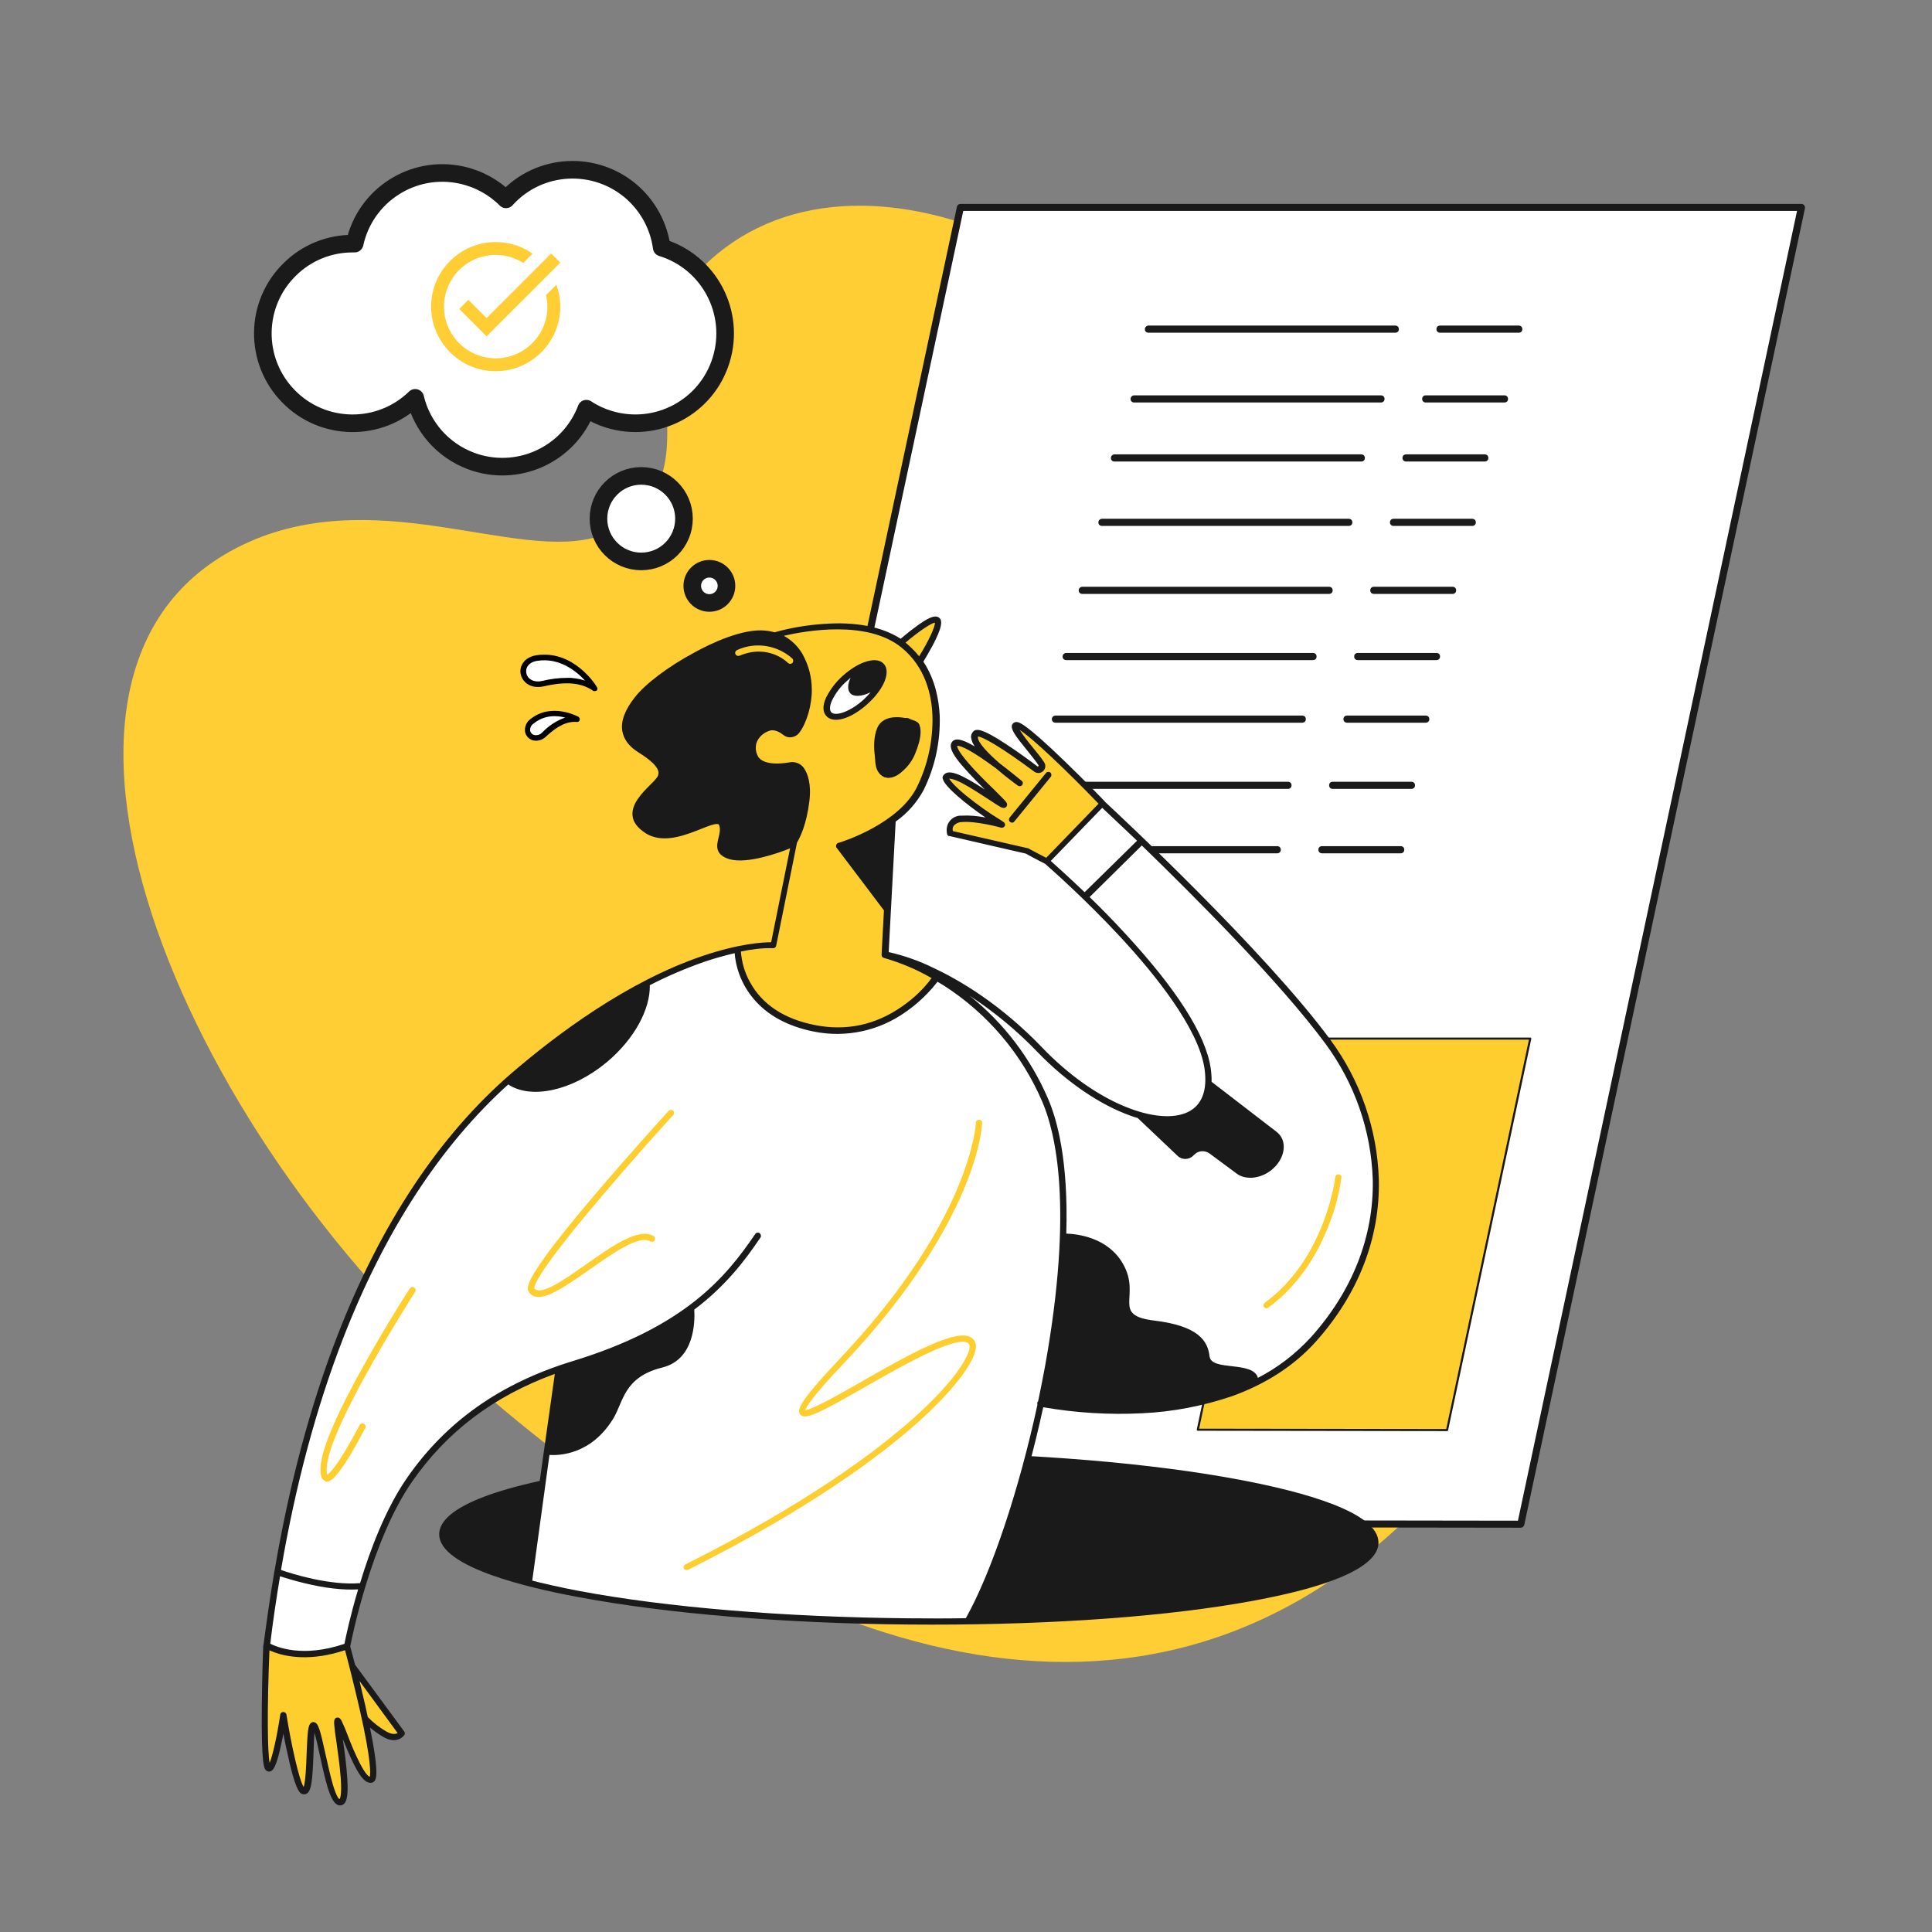 <svg width="316" height="316" viewBox="0 0 316 316" fill="none" xmlns="http://www.w3.org/2000/svg">
<rect x="0" y="0" width="316" height="316" fill="#808080" stroke="none"/>
<g clip-path="url(#clip0_21:3015)">
<path d="M227.551 250.805C181.559 291.796 123.491 267.313 75.746 224.846C28 182.38 -3.285 105.662 42.667 87.838C65.145 79.344 88.141 93.699 100.695 86.522C118.51 76.354 99.858 57.254 116.198 42.5C141.027 20.091 194.711 38.553 237.953 116.906C277.767 188.999 247.558 233.021 227.551 250.805Z" fill="#FFCD34"/>
<path d="M248.735 249.3L111.174 249.109L157.091 33.929H294.652L248.735 249.3Z" fill="white"/>
<path d="M248.735 249.874L111.174 249.683C110.868 249.683 110.6 249.415 110.6 249.109C110.6 249.071 110.6 249.033 110.6 248.994L156.517 33.815C156.556 33.547 156.823 33.356 157.091 33.356H294.652C294.958 33.356 295.226 33.623 295.226 33.929C295.226 33.968 295.226 34.006 295.226 34.044L249.309 249.415C249.232 249.683 249.002 249.874 248.735 249.874ZM111.901 248.535L248.275 248.726L293.925 34.503H157.55L111.901 248.535Z" fill="#1A1A1A"/>
<path d="M187.862 53.252L228.196 53.252C228.558 53.252 228.799 53.486 228.799 53.837C228.799 54.188 228.558 54.422 228.196 54.422L187.862 54.422C187.501 54.422 187.259 54.188 187.259 53.837C187.259 53.486 187.561 53.252 187.862 53.252Z" fill="#1A1A1A"/>
<path d="M235.552 53.252H248.393C248.755 53.252 248.996 53.486 248.996 53.837C248.996 54.188 248.755 54.422 248.393 54.422H235.552C235.19 54.422 234.949 54.188 234.949 53.837C234.949 53.486 235.19 53.252 235.552 53.252Z" fill="#1A1A1A"/>
<path d="M185.521 64.663H225.855C226.217 64.663 226.458 64.897 226.458 65.248C226.458 65.599 226.217 65.833 225.855 65.833H185.521C185.16 65.833 184.919 65.599 184.919 65.248C184.919 64.897 185.22 64.663 185.521 64.663Z" fill="#1A1A1A"/>
<path d="M233.211 64.663H246.053C246.414 64.663 246.656 64.897 246.656 65.248C246.656 65.599 246.414 65.833 246.053 65.833H233.211C232.849 65.833 232.608 65.599 232.608 65.248C232.608 64.897 232.849 64.663 233.211 64.663Z" fill="#1A1A1A"/>
<path d="M182.303 74.319H222.637C222.999 74.319 223.24 74.553 223.24 74.904C223.24 75.255 222.999 75.489 222.637 75.489H182.303C181.941 75.489 181.7 75.255 181.7 74.904C181.7 74.553 182.001 74.319 182.303 74.319Z" fill="#1A1A1A"/>
<path d="M229.992 74.319H242.834C243.196 74.319 243.437 74.553 243.437 74.904C243.437 75.255 243.196 75.489 242.834 75.489H229.992C229.631 75.489 229.389 75.255 229.389 74.904C229.389 74.553 229.631 74.319 229.992 74.319Z" fill="#1A1A1A"/>
<path d="M180.255 84.852H220.589C220.95 84.852 221.192 85.086 221.192 85.437C221.192 85.788 220.95 86.022 220.589 86.022H180.255C179.893 86.022 179.652 85.788 179.652 85.437C179.652 85.086 179.953 84.852 180.255 84.852Z" fill="#1A1A1A"/>
<path d="M227.944 84.852H240.786C241.148 84.852 241.389 85.086 241.389 85.437C241.389 85.788 241.148 86.022 240.786 86.022H227.944C227.582 86.022 227.341 85.788 227.341 85.437C227.341 85.086 227.582 84.852 227.944 84.852Z" fill="#1A1A1A"/>
<path d="M177.036 95.97H217.37C217.732 95.97 217.973 96.204 217.973 96.556C217.973 96.907 217.732 97.141 217.37 97.141H177.036C176.675 97.141 176.433 96.907 176.433 96.556C176.433 96.204 176.735 95.97 177.036 95.97Z" fill="#1A1A1A"/>
<path d="M224.726 95.97H237.568C237.929 95.97 238.17 96.204 238.17 96.556C238.17 96.907 237.929 97.141 237.568 97.141H224.726C224.364 97.141 224.123 96.907 224.123 96.556C224.123 96.204 224.364 95.97 224.726 95.97Z" fill="#1A1A1A"/>
<path d="M174.403 106.796H214.737C215.099 106.796 215.34 107.03 215.34 107.381C215.34 107.733 215.099 107.967 214.737 107.967H174.403C174.041 107.967 173.8 107.733 173.8 107.381C173.8 107.03 174.101 106.796 174.403 106.796Z" fill="#1A1A1A"/>
<path d="M222.092 106.796H234.934C235.296 106.796 235.537 107.03 235.537 107.381C235.537 107.733 235.296 107.967 234.934 107.967H222.092C221.731 107.967 221.489 107.733 221.489 107.381C221.489 107.03 221.731 106.796 222.092 106.796Z" fill="#1A1A1A"/>
<path d="M172.647 117.037H212.981C213.343 117.037 213.584 117.271 213.584 117.622C213.584 117.973 213.343 118.207 212.981 118.207H172.647C172.286 118.207 172.044 117.973 172.044 117.622C172.044 117.271 172.346 117.037 172.647 117.037Z" fill="#1A1A1A"/>
<path d="M220.337 117.037H233.179C233.54 117.037 233.781 117.271 233.781 117.622C233.781 117.973 233.54 118.207 233.179 118.207H220.337C219.975 118.207 219.734 117.973 219.734 117.622C219.734 117.271 219.975 117.037 220.337 117.037Z" fill="#1A1A1A"/>
<path d="M104.879 91.828C101.016 91.828 97.885 88.696 97.885 84.833C97.885 80.97 101.016 77.838 104.879 77.838C108.742 77.838 111.873 80.97 111.873 84.833C111.873 88.696 108.742 91.828 104.879 91.828Z" fill="white" stroke="#1A1A1A" stroke-width="2.879" stroke-miterlimit="3.035" stroke-linecap="round" stroke-linejoin="round"/>
<path d="M116.025 98.622C114.48 98.622 113.228 97.37 113.228 95.824C113.228 94.279 114.48 93.027 116.025 93.027C117.57 93.027 118.823 94.279 118.823 95.824C118.823 97.37 117.57 98.622 116.025 98.622Z" fill="white" stroke="#1A1A1A" stroke-width="2.879" stroke-miterlimit="3.035" stroke-linecap="round" stroke-linejoin="round"/>
<path d="M57.675 39.846C57.786 39.846 57.897 39.846 58.008 39.846C59.74 31.919 67.556 26.9 75.482 28.632C78.235 29.232 80.766 30.608 82.765 32.607C88.182 26.589 97.463 26.123 103.503 31.541C106.078 33.873 107.766 37.048 108.232 40.49C115.981 42.866 120.333 51.081 117.957 58.853C115.581 66.625 107.366 70.955 99.595 68.579C98.285 68.179 97.041 67.602 95.909 66.847C93.023 74.441 84.541 78.238 76.97 75.374C72.418 73.642 69.043 69.8 67.911 65.071C62.094 70.733 52.791 70.6 47.151 64.782C41.489 58.964 41.622 49.66 47.44 44.02C50.171 41.334 53.834 39.846 57.675 39.846Z" fill="white" stroke="#1A1A1A" stroke-width="2.879" stroke-miterlimit="3.035" stroke-linecap="round" stroke-linejoin="round"/>
<path d="M170.307 127.863H210.641C211.002 127.863 211.244 128.097 211.244 128.448C211.244 128.799 211.002 129.033 210.641 129.033H170.307C169.945 129.033 169.704 128.799 169.704 128.448C169.704 128.097 170.005 127.863 170.307 127.863Z" fill="#1A1A1A"/>
<path d="M217.996 127.863H230.838C231.2 127.863 231.441 128.097 231.441 128.448C231.441 128.799 231.2 129.033 230.838 129.033H217.996C217.634 129.033 217.393 128.799 217.393 128.448C217.393 128.097 217.634 127.863 217.996 127.863Z" fill="#1A1A1A"/>
<path d="M168.551 138.396H208.885C209.247 138.396 209.488 138.63 209.488 138.981C209.488 139.333 209.247 139.567 208.885 139.567H168.551C168.189 139.567 167.948 139.333 167.948 138.981C167.948 138.63 168.25 138.396 168.551 138.396Z" fill="#1A1A1A"/>
<path d="M216.24 138.396H229.082C229.444 138.396 229.685 138.63 229.685 138.981C229.685 139.333 229.444 139.567 229.082 139.567H216.24C215.879 139.567 215.638 139.333 215.638 138.981C215.638 138.63 215.879 138.396 216.24 138.396Z" fill="#1A1A1A"/>
<path d="M236.681 233.903L195.915 233.847L209.522 169.874H250.289L236.681 233.903Z" fill="#FECE2F"/>
<path d="M236.681 234.074L195.915 234.017C195.824 234.017 195.744 233.938 195.744 233.847C195.744 233.835 195.744 233.824 195.744 233.813L209.352 169.84C209.364 169.761 209.443 169.704 209.522 169.704H250.289C250.38 169.704 250.459 169.783 250.459 169.874C250.459 169.886 250.459 169.897 250.459 169.908L236.851 233.938C236.829 234.017 236.761 234.074 236.681 234.074ZM196.13 233.676L236.545 233.733L250.074 170.045H209.658L196.13 233.676Z" fill="#1A1A1A"/>
<path d="M43.597 269.134C43.597 269.134 42.994 289.666 43.867 289.22C44.74 288.773 46.409 281.344 46.409 281.344C46.409 281.344 48.757 293.558 49.758 292.989C50.758 292.42 50.547 283.064 51.439 282.919C52.331 282.773 54.084 295.364 55.623 294.818C57.174 294.235 55.528 282.648 55.528 282.648C55.528 282.648 59.548 291.927 60.628 291.134C61.707 290.341 59.702 281.188 59.702 281.188C59.702 281.188 63.526 285.569 65.669 283.557L58.341 273.651L56.733 269.3C56.746 269.263 49.855 272.698 43.597 269.134Z" fill="#FECE2F"/>
<path d="M147.453 105.027C147.453 105.027 152.87 100.775 153.356 101.536C153.843 102.296 150.324 108.188 150.324 108.188C150.324 108.188 149.858 107.014 147.453 105.027Z" fill="#FECE2F"/>
<path d="M153.36 159.45C153.36 159.45 145.381 170.688 134.627 168.426C123.873 166.165 121.02 160.702 120.659 155.324L126.51 154.586L130.261 135.128L126.681 128.399C126.681 128.399 116.297 120.474 116.884 119.884C117.471 119.294 121.485 109.757 121.485 109.757L126.807 103.876C126.807 103.876 138.184 101.067 144.274 103.563C149.047 105.509 152.308 109.941 152.762 115.058C153.106 118.707 153.3 123.018 150.678 128.513C148.056 134.008 145.933 134.305 145.933 134.305L144.767 156.191C144.767 156.191 151.64 158.377 153.36 159.45Z" fill="#FECE2F"/>
<path d="M180.27 131.452C180.27 131.452 175.05 126.03 172.591 123.604C170.131 121.178 166.256 118.123 165.994 118.744C165.732 119.365 170.484 125.041 170.264 125.424C169.993 125.832 169.935 126.232 169.33 125.807C168.711 125.419 163.462 121.499 161.563 120.574C159.664 119.648 158.914 120.222 159.284 121.193C159.654 122.164 161.066 123.631 161.066 123.631C161.066 123.631 156.475 120.701 156.043 121.681C155.611 122.662 157.604 125.217 158.736 126.29C159.882 127.327 162.841 130.476 162.841 130.476C162.841 130.476 158.909 128.41 158.773 128.319C158.637 128.229 154.815 126.327 154.662 127.113C154.51 127.899 158.281 131.127 158.727 131.411C159.172 131.695 162.842 134.382 162.842 134.382C162.842 134.382 158.386 133.557 157.643 133.756C156.913 133.917 155.194 134.735 155.315 136.29L167.986 139.189L171.136 140.852L180.27 131.452Z" fill="#FECE2F"/>
<path d="M225.463 252.349C225.52 247.329 213.171 243.998 202.774 242.032C188.358 239.311 169.174 237.713 148.773 237.531C128.372 237.349 109.16 238.554 94.722 240.991C75.86 244.169 71.89 248.136 71.837 250.889C71.785 253.642 75.525 255.893 80.602 257.694C84.745 259.164 89.833 260.339 94.526 261.206C108.942 263.926 128.126 265.525 148.527 265.707C168.928 265.889 188.14 264.684 202.579 262.246C221.44 259.069 225.448 255.115 225.463 252.349Z" fill="#1A1A1A"/>
<path d="M224.513 188.808C222.616 180.533 222.156 175.079 207.684 159.487C193.211 143.896 180.233 131.439 180.233 131.439L171.086 140.876C176.959 146.236 182.564 151.878 187.825 157.776C196.263 167.279 199.612 176.908 196.076 181.071C192.54 185.234 180.596 182.299 174.259 175.641C167.949 168.909 158.44 161.714 153.286 159.423C153.286 159.423 147.454 169.701 135.431 168.292C123.395 166.919 121.651 160.463 120.584 155.297C120.584 155.297 104.026 159.208 88.514 172.015C73.002 184.823 63.026 199.678 55.101 220.594C47.177 241.51 44.104 266.164 43.597 269.134C47.836 270.806 52.559 270.759 56.727 268.962C56.727 268.962 60.562 249.031 69.216 239.208C77.869 229.385 82.89 226.841 89.407 224.701L91.336 224C91.336 224 88.378 246.552 86.451 258.383C88.919 259.007 91.675 259.648 94.67 260.207C109.049 262.914 128.158 264.486 148.509 264.692C151.903 264.72 155.259 264.735 158.605 264.662C160.511 261.895 166.318 245.645 168.439 237.536L170.119 229.481C170.119 229.481 179.198 231.61 191.214 230.077C203.193 228.531 212.264 223.099 217.496 216.051C222.765 209.017 226.411 197.082 224.513 188.808Z" fill="white"/>
<path d="M138.119 110.979C135.749 113.149 134.605 115.758 135.565 116.806C136.526 117.854 139.226 116.945 141.597 114.775C143.968 112.605 145.112 109.996 144.151 108.948C143.191 107.9 140.49 108.809 138.119 110.979Z" fill="white"/>
<path d="M144.555 108.577C143.377 107.277 140.454 108.172 137.79 110.586C136.682 111.579 135.795 112.776 135.119 114.09C134.53 115.393 134.535 116.445 135.174 117.133C135.358 117.325 135.593 117.492 135.891 117.598C137.31 118.101 139.708 117.146 141.951 115.086C144.615 112.672 145.733 109.876 144.555 108.577ZM135.95 116.485C135.656 116.129 135.695 115.428 136.087 114.56C136.686 113.344 137.483 112.283 138.514 111.389C138.706 111.205 138.934 111.034 139.126 110.85C138.617 111.929 138.587 112.843 139.065 113.39C139.679 114.028 140.934 113.927 142.4 113.23C142.041 113.648 141.645 114.054 141.263 114.422C139.032 116.444 136.612 117.224 135.95 116.485Z" fill="#1A1A1A"/>
<path d="M165.357 134.518C165.319 134.505 165.245 134.479 165.221 134.428C164.986 134.261 164.966 133.96 165.134 133.725L171.084 126.429C171.251 126.195 171.59 126.189 171.787 126.343C171.985 126.497 172.028 126.848 171.874 127.045L165.924 134.342C165.807 134.552 165.581 134.598 165.357 134.518Z" fill="#1A1A1A"/>
<path d="M143.466 119.109C144.568 116.476 148.297 117.337 149.651 117.902C151.006 118.466 150.75 120.727 149.648 123.36C148.546 125.993 145.985 127.646 144.63 127.081C143.275 126.517 142.364 121.742 143.466 119.109Z" fill="#1A1A1A"/>
<path d="M144.704 127.108L144.593 127.068C143.747 126.726 143.226 125.827 143.151 124.499C143.089 123.133 143.352 121.799 143.914 120.57C145.135 117.602 147.199 117.116 148.815 117.773C149.66 118.115 150.368 117.778 150.456 119.069C150.518 120.435 150.254 121.769 149.693 122.998C149.205 124.253 148.433 125.365 147.438 126.272C146.508 127.118 145.526 127.399 144.704 127.108ZM148.582 117.481C147.649 117.15 145.92 118.468 144.858 120.989C144.386 122.082 144.139 123.254 144.179 124.444C144.237 125.346 144.526 125.953 145.011 126.125L145.049 126.138C145.496 126.297 146.127 126.059 146.776 125.533C147.656 124.711 148.338 123.735 148.773 122.63C149.244 121.537 149.492 120.365 149.452 119.175C149.394 118.273 149.105 117.666 148.619 117.494L148.582 117.481Z" fill="#1A1A1A"/>
<path d="M112.146 256.79C112.034 256.75 111.935 256.673 111.85 256.559C111.729 256.306 111.835 256.008 112.088 255.887C131.866 245.979 143.314 237.4 149.405 231.96C157.088 225.11 158.908 220.926 158.562 220.006C158.503 219.817 158.319 219.625 158.133 219.559C155.744 218.712 147.462 223.459 141.409 226.897C134.077 231.099 131.661 232.342 130.878 231.35C130.365 230.664 130.475 229.527 137.275 222.323C148.574 210.373 154.06 200.476 156.646 194.254C159.441 187.56 159.626 183.721 159.602 183.67C159.583 183.369 159.825 183.161 160.126 183.142C160.427 183.123 160.635 183.365 160.654 183.665L160.641 183.703C160.626 183.865 160.488 187.806 157.603 194.636C154.954 200.919 149.428 210.928 138.001 223C132.901 228.373 131.867 230.105 131.719 230.641C132.885 230.551 137.304 228.045 140.888 225.998C147.802 222.026 155.64 217.583 158.439 218.576L158.477 218.589C158.962 218.762 159.368 219.157 159.534 219.636C160.258 221.741 156.464 226.988 150.067 232.698C143.926 238.163 132.414 246.804 112.535 256.76C112.396 256.795 112.258 256.83 112.146 256.79Z" fill="#FECE2F"/>
<path d="M87.392 212.018C87.019 211.885 86.723 211.654 86.504 211.324C86.138 210.817 86.018 209.85 89.375 205.246C91.188 202.739 93.882 199.411 97.341 195.347C103.196 188.437 109.31 181.745 109.374 181.684C109.566 181.499 109.867 181.48 110.101 181.648C110.286 181.839 110.305 182.14 110.151 182.337C110.087 182.398 104.177 188.869 98.463 195.619C95.081 199.585 92.451 202.851 90.6 205.344C87.477 209.528 87.384 210.503 87.392 210.716C88.431 212.05 92.368 209.247 95.833 206.823C100.099 203.801 104.517 200.706 106.894 202.18C107.142 202.31 107.198 202.624 107.068 202.871C106.938 203.119 106.624 203.176 106.376 203.046C104.544 201.934 100.227 204.98 96.418 207.66C92.623 210.304 89.259 212.68 87.392 212.018Z" fill="#FECE2F"/>
<path d="M53.151 242.202C52.367 241.924 52.364 240.747 52.46 239.647C52.73 236.635 55.245 230.85 60.002 222.417C63.514 216.188 67 210.747 67.05 210.722C67.217 210.488 67.532 210.431 67.766 210.599C68.001 210.766 68.071 211.043 67.904 211.277C67.787 211.488 54.067 232.868 53.473 239.755C53.389 240.229 53.417 240.742 53.495 241.232C53.761 241.075 54.575 240.439 56.528 237.185C57.756 235.143 58.823 233.085 58.823 233.085C58.953 232.837 59.243 232.73 59.528 232.874C59.776 233.004 59.883 233.294 59.74 233.579C59.74 233.579 58.557 235.847 57.289 238.001C54.781 242.108 53.847 242.491 53.199 242.303C53.188 242.215 53.188 242.215 53.151 242.202Z" fill="#FECE2F"/>
<path d="M225.525 192.946C225.268 184.666 222.501 176.713 217.591 170.058C206.931 155.567 182.685 132.939 180.752 131.161C180.715 131.148 180.69 131.097 180.666 131.047C180.642 130.996 177.534 127.794 174.25 124.613C167.46 118.046 166.608 118.08 166.182 118.097C165.969 118.105 165.804 118.215 165.676 118.337C165.049 119.039 166.027 120.31 168.047 122.79C168.72 123.617 169.417 124.494 169.856 125.154C169.88 125.204 169.904 125.255 169.853 125.279C169.853 125.279 169.853 125.279 169.84 125.316C169.763 125.415 169.702 125.351 169.664 125.338C168.541 124.477 166.342 122.857 164.288 121.54C160.774 119.244 159.724 119.124 159.214 119.614C158.945 119.897 158.776 120.257 158.843 120.659C158.908 121.186 159.125 121.641 159.43 122.085C158.141 121.334 157.048 120.862 156.382 120.962C156.119 120.994 155.853 121.152 155.685 121.386C154.886 122.573 156.772 124.838 161.087 129.14C157.227 126.637 155.091 125.669 154.305 126.818C154.164 126.978 154.122 127.215 154.218 127.417C154.495 128.65 158.011 131.534 161.188 133.712C159.891 133.461 158.59 133.336 157.261 133.41C155.934 133.36 154.85 134.403 154.837 135.742C154.845 135.955 154.854 136.168 154.9 136.394C154.921 136.57 155.044 136.697 155.231 136.764C155.231 136.764 155.268 136.777 155.281 136.74L167.753 139.61L167.79 139.623C169.649 140.661 170.841 141.21 170.94 141.287C171.741 141.991 177.445 146.996 183.251 153.256C188.996 159.451 196.044 168.251 197.01 174.767C197.519 178.307 196.608 180.756 194.32 181.876C191.931 183.044 188.179 182.721 183.966 180.974C179.417 179.109 174.622 175.686 170.483 171.362C163.702 164.295 157.1 160.399 152.78 158.362C150.422 157.19 147.921 156.302 145.352 155.727L146.496 134.379C148.4 133.038 149.949 131.278 151.039 129.271C152.927 125.489 153.834 121.275 153.701 117.029C153.562 114.46 152.974 111.143 151.025 108.226C151.335 107.706 151.956 106.667 152.566 105.539C154.113 102.602 154.041 101.737 153.825 101.282C153.691 101.067 153.456 100.899 153.219 100.857C152.744 100.773 151.903 100.894 149.539 102.701C148.523 103.433 147.656 104.217 147.313 104.474C144.269 102.512 139.952 101.652 134.683 102.051C132.012 102.237 129.335 102.673 126.766 103.4C126.753 103.437 126.716 103.424 126.678 103.411C126.217 103.289 125.706 103.191 125.218 103.144C121.493 102.747 116.285 105.225 113.513 106.761C109.312 109.008 105.525 111.865 103.817 114.073C102.213 116.107 101.514 117.959 101.784 119.567C102.022 120.911 102.839 122.041 104.312 122.983C105.339 123.642 107.468 124.985 107.695 126.241C107.738 126.593 107.643 126.979 107.375 127.262C107.131 127.595 106.735 128 106.288 128.43C104.922 129.793 103.248 131.551 103.463 133.433C103.556 134.474 104.277 135.402 105.502 136.214C105.835 136.458 106.233 136.641 106.643 136.787C109.256 137.714 112.285 136.521 114.582 135.614C115.857 135.1 117.421 134.479 117.601 134.921C117.877 135.565 117.7 136.3 117.523 137.035C117.212 138.269 116.869 139.827 119.386 140.552C122.264 141.321 127.359 139.517 129.227 138.752L126.13 154.115C124.828 154.115 120.979 154.303 114.864 156.376C102.585 160.545 91.086 169.148 83.586 175.601C71.755 185.85 62.225 200.276 55.179 218.48C50.741 229.924 47.302 242.815 44.906 256.915L44.892 256.953C44.866 257.027 44.839 257.102 44.85 257.19C44.201 261.033 43.638 264.991 43.111 268.961C43.098 268.999 43.072 269.073 43.058 269.111C43.045 269.148 42.865 274.04 42.823 278.896C42.718 289.022 43.225 289.37 43.596 289.628C43.794 289.782 44.081 289.8 44.284 289.703C44.587 289.559 45.181 289.308 46.092 284.843C46.2 284.42 46.271 283.983 46.342 283.546C46.525 284.451 46.706 285.481 46.962 286.538C48.26 292.71 48.978 293.175 49.287 293.368C49.362 293.395 49.386 293.445 49.474 293.435C49.623 293.487 49.786 293.503 49.975 293.444C50.957 293.163 51.105 291.325 51.278 286.809C51.299 285.683 51.363 284.32 51.43 283.419C51.701 284.314 52.048 285.823 52.312 287.092C53.441 292.322 54.244 295.505 55.752 295.284C56.681 295.151 56.993 293.918 56.81 290.998C56.699 288.942 56.357 286.469 56.07 284.436C57.793 288.701 59 291.103 60.194 291.526C60.381 291.593 60.581 291.621 60.757 291.6C60.983 291.554 61.199 291.421 61.302 291.247C61.663 290.703 61.843 289.13 60.515 282.569C61.169 283.095 61.798 283.57 62.529 283.997C62.801 284.178 63.124 284.334 63.423 284.44C64.878 284.957 65.793 284.273 66.141 283.767C66.245 283.594 66.236 283.381 66.126 283.216L58.128 272.357L58.091 272.344C57.682 270.771 57.365 269.651 57.284 269.286C57.534 267.989 60.731 251.989 67.377 242.377C73.056 234.187 80.707 228.376 90.747 224.714C90.199 228.51 87.782 245.627 86.02 258.65C85.978 258.887 86.111 259.103 86.335 259.182C86.373 259.195 86.41 259.209 86.447 259.222C86.735 259.24 86.977 259.032 87.019 258.795C87.909 252.139 89.007 244.424 89.869 237.968C91.508 238.087 96.697 237.912 100.29 232.048C101.983 229.289 101.984 225.258 108.302 223.677C113.638 222.378 113.669 216.132 113.555 214.202C118.663 210.345 121.797 206.249 124.375 202.418C124.542 202.183 124.448 201.856 124.251 201.702C124.016 201.535 123.702 201.591 123.535 201.826C118.703 208.931 112.048 217.027 93.579 222.654C81.786 226.281 72.924 232.544 66.536 241.785C63.085 246.776 60.553 253.437 58.896 258.939C53.915 259.356 47.677 257.395 45.96 256.785C48.341 242.848 51.751 230.157 56.136 218.861C62.918 201.403 71.988 187.445 83.127 177.37C86.862 179.871 93.641 178.412 99.254 173.726C103.798 169.92 106.371 165.038 106.282 161.142C109.115 159.67 112.083 158.413 115.109 157.345C116.786 156.764 118.461 156.308 120.159 155.903C120.313 157.721 120.831 159.459 121.69 161.065C122.936 163.355 125.287 166.205 129.99 167.873C130.998 168.231 132.032 168.514 133.093 168.722C138.346 169.788 143.805 168.617 148.198 165.472C150.153 164.107 151.875 162.451 153.339 160.576C153.686 160.783 154.033 160.99 154.379 161.197C161.532 165.793 167.131 172.398 170.466 180.175C172.638 185.187 175.599 197.45 170.95 223.35C170.6 225.284 170.199 227.242 169.799 229.2C169.735 229.261 169.658 229.36 169.669 229.447C169.629 229.559 169.678 229.66 169.688 229.748C166.681 243.674 162.192 257.158 157.966 264.688C157.836 264.936 157.892 265.25 158.14 265.38L158.215 265.406C158.439 265.486 158.716 265.416 158.846 265.168C163.072 257.638 167.599 244.167 170.632 230.167C175.976 231.097 181.406 231.427 186.797 231.156C191.837 230.928 196.803 229.96 201.581 228.338C207.08 226.341 211.658 223.387 215.189 219.475C222.15 211.697 225.731 202.552 225.525 192.946ZM65.032 283.457C64.716 283.639 64.124 283.765 63.084 283.144C62.006 282.51 61.056 281.753 60.159 280.847C60.043 280.344 59.928 279.841 59.825 279.3C59.478 277.791 59.117 276.32 58.805 274.949L65.032 283.457ZM56.433 269.908C56.82 271.305 57.858 275.369 58.819 279.531C60.773 288.12 60.596 290.157 60.475 290.618C60.251 290.538 59.733 290.103 58.863 288.408C58.09 286.916 57.324 285.048 56.763 283.548C56.501 282.867 56.249 282.273 56.056 281.869C55.828 281.326 55.588 280.821 55.084 280.936C54.581 281.052 54.62 281.653 54.694 282.393C54.745 282.958 54.843 283.748 54.989 284.64C55.255 286.498 55.574 288.795 55.725 290.739C55.923 293.497 55.648 294.155 55.52 294.278C55.384 294.187 55.016 293.805 54.438 291.878C54.028 290.43 53.6 288.557 53.231 286.872C52.355 282.824 52.036 281.829 51.413 281.691C51.226 281.625 51.037 281.684 50.872 281.794C50.351 282.197 50.303 283.398 50.151 286.787C50.107 288.452 49.975 291.429 49.671 292.287C48.917 291.095 47.646 285.437 46.852 280.451C46.819 280.188 46.584 280.021 46.334 280.016C46.083 280.011 45.855 280.182 45.837 280.469C45.307 283.977 44.608 287.131 44.097 288.335C43.757 286.451 43.667 279.952 44.07 269.932C44.294 270.011 44.579 270.154 44.915 270.273C46.968 271.002 50.862 271.753 56.433 269.908ZM49.815 258.951C53.181 259.767 56.131 260.1 58.576 259.959C57.265 264.366 56.522 267.882 56.34 268.867C49.507 271.189 45.27 269.391 44.203 268.845C44.65 265.098 45.209 261.39 45.803 257.821C46.562 258.049 47.994 258.515 49.815 258.951ZM152.912 101.84C152.975 102.493 151.878 104.875 150.328 107.349C149.692 106.535 148.941 105.807 148.165 105.154C148.165 105.154 148.127 105.14 148.09 105.127C150.204 103.315 152.297 101.916 152.912 101.84ZM147.589 164.584C143.222 167.654 138.405 168.675 133.301 167.662C128.235 166.663 124.659 164.302 122.65 160.608C121.802 159.089 121.321 157.365 121.179 155.634C122.864 155.266 124.622 155.05 126.375 155.084C126.412 155.097 126.45 155.11 126.463 155.073C126.538 155.1 126.588 155.076 126.639 155.052C126.828 154.993 126.931 154.819 126.96 154.62C126.96 154.62 126.96 154.62 126.973 154.582L130.36 137.81C130.878 136.943 131.933 134.798 132.38 131.051C132.735 128.153 132.089 126.538 131.517 125.663C130.993 124.889 130.036 124.508 129.131 124.691C125.198 125.353 124.206 124.12 124.001 123.753C123.564 122.968 123.482 122.015 123.848 121.221C124.291 120.328 125.091 119.73 126.023 119.473C126.79 119.325 127.596 119.778 128.151 120.227C128.546 120.535 129.007 120.657 129.497 120.579C129.987 120.501 130.405 120.271 130.713 119.876C131.958 118.26 132.83 115.21 132.777 112.755C132.777 110.74 132.251 108.789 131.282 107.018C130.555 105.752 129.497 104.705 128.196 103.991C131.718 103.183 141.824 101.35 147.436 105.903C151.384 109.109 152.399 113.711 152.511 117.068C152.621 121.139 151.743 125.153 149.946 128.799C146.992 134.639 138.181 137.56 137.198 137.842C137.023 137.863 136.858 137.973 136.792 138.159L136.765 138.234C136.712 138.383 136.734 138.559 136.857 138.686L144.579 148.901L144.191 156.155C144.187 156.405 144.32 156.621 144.52 156.65C144.557 156.663 144.632 156.689 144.669 156.703C144.669 156.703 144.669 156.703 144.707 156.716C147.373 157.494 149.97 158.583 152.373 159.982C151.075 161.747 149.429 163.305 147.589 164.584ZM171.863 140.816L180.283 132.128C181.07 132.87 183.15 134.825 185.98 137.509L177.403 145.931C174.795 143.452 172.726 141.584 171.863 140.816ZM156.015 135.026C156.348 134.682 156.803 134.466 157.266 134.462C159.575 134.231 163.675 135.35 163.75 135.376C164.024 135.432 164.29 135.274 164.383 135.013C164.438 134.739 164.28 134.473 164.019 134.38L163.982 134.367C163.958 134.316 163.896 134.252 163.822 134.226C161.778 132.997 159.838 131.595 157.975 130.094C156.187 128.62 155.452 127.729 155.246 127.362C155.459 127.354 156.072 127.403 157.486 128.157C158.9 128.91 160.495 129.98 161.832 130.832C163.699 132.083 163.947 132.213 164.312 132.132C164.451 132.097 164.565 132.012 164.655 131.876C164.889 131.455 164.544 131.123 164.053 130.612C163.684 130.23 163.156 129.706 162.566 129.119C161.249 127.854 159.663 126.283 158.413 124.832C156.6 122.719 156.524 122.104 156.563 121.992C156.702 121.957 157.754 121.952 161.869 124.924C162.202 125.168 162.573 125.426 162.907 125.67C164.546 127.091 166.115 128.236 166.486 128.494C166.72 128.661 167.035 128.604 167.189 128.407C167.356 128.172 167.337 127.872 167.102 127.704C166.547 127.255 165.116 126.076 163.461 124.817C161.601 123.191 160.004 121.533 159.946 120.63C159.922 120.58 159.948 120.505 159.962 120.468C160.675 120.469 163.799 122.207 169.147 126.204C169.641 126.589 170.394 126.479 170.742 125.972C171.037 125.615 171.06 125.077 170.779 124.683L170.755 124.633C170.292 123.923 169.558 123.032 168.884 122.205C168.113 121.302 167.404 120.336 166.771 119.398C168.678 120.536 174.461 126.031 179.682 131.453L171.122 140.301C170.663 140.055 169.695 139.585 168.393 138.871C168.332 138.808 168.257 138.781 168.182 138.755L155.86 135.937C155.742 135.559 155.848 135.261 156.015 135.026ZM214.401 218.733C211.933 221.427 208.984 223.699 205.746 225.364C204.948 222.519 198.124 224.34 197.833 221.843C197.556 219.308 195.986 216.862 188.813 215.997C181.64 215.132 186.734 212.026 183.666 206.696C181.144 202.315 176.105 201.829 174.403 201.771C174.767 189.848 172.902 183.139 171.426 179.718C168.595 173.128 164.184 167.321 158.582 162.856C162.64 165.513 166.376 168.603 169.717 172.098C174.545 177.086 180.012 180.748 184.939 182.496C185.312 182.628 185.686 182.76 186.072 182.856L192.581 189.028C193.294 189.743 194.472 189.741 195.2 188.991C195.213 188.954 195.25 188.967 195.263 188.93C195.904 188.191 197.033 188.088 197.836 188.667L202.295 191.971C203.728 193.025 206.112 192.821 207.918 191.403C210.194 189.607 210.714 186.6 208.801 185.123L198.171 176.943C198.186 176.192 198.125 175.415 198.014 174.661C197.178 169.199 192.483 161.822 183.977 152.631C181.977 150.452 179.998 148.448 178.215 146.723L186.754 138.288C195.167 146.438 209.317 160.571 216.778 170.693C221.577 177.183 224.286 184.947 224.534 193.015C224.697 202.269 221.195 211.19 214.401 218.733Z" fill="#1A1A1A"/>
<path d="M206.976 213.957C206.864 213.918 206.803 213.854 206.742 213.79C206.571 213.561 206.639 213.25 206.868 213.079C216.788 205.847 218.39 192.683 218.392 192.558C218.41 192.27 218.652 192.062 218.94 192.08C219.228 192.098 219.436 192.34 219.418 192.628C219.418 192.628 219.418 192.628 219.405 192.665C219.003 195.336 218.328 197.952 217.316 200.449C215.775 204.438 212.801 209.976 207.416 213.903C207.302 213.989 207.126 214.01 206.976 213.957Z" fill="#FECE2F"/>
<path d="M120.568 107.248C120.419 107.195 120.333 107.081 120.285 106.98C120.165 106.727 120.308 106.442 120.561 106.322C122.62 105.373 124.989 105.331 127.09 106.16C128.01 106.529 128.877 107.046 129.603 107.724C129.787 107.915 129.793 108.253 129.602 108.437C129.41 108.621 129.109 108.641 128.888 108.436C128.765 108.308 125.692 105.244 120.944 107.256C120.805 107.291 120.68 107.288 120.568 107.248Z" fill="#FECE2F"/>
<path d="M97.285 112.588C97.285 112.588 93.627 106.728 87.811 107.63C84.241 108.171 85.255 112.633 88.78 111.821C92.305 111.01 95.082 111.1 97.285 112.588Z" fill="white"/>
<path d="M97.285 113.038C97.417 113.038 97.505 112.993 97.594 112.948C97.726 112.813 97.77 112.543 97.638 112.407C97.505 112.092 93.804 106.233 87.722 107.179C86.488 107.359 85.607 108.035 85.254 108.982C84.946 109.838 85.166 110.74 85.739 111.416C86.444 112.227 87.59 112.543 88.868 112.272C92.57 111.416 95.082 111.641 97.021 112.993C97.109 113.038 97.197 113.038 97.285 113.038ZM92.702 110.875C91.336 110.875 90.014 111.055 88.692 111.371C87.722 111.596 86.929 111.371 86.444 110.83C86.092 110.424 85.96 109.838 86.136 109.297C86.356 108.666 86.973 108.216 87.899 108.08C91.468 107.54 94.2 109.703 95.699 111.326C94.729 111.01 93.716 110.83 92.702 110.875Z" fill="black"/>
<path d="M94.377 117.591C94.377 117.591 90.234 115.337 87.061 117.906C85.122 119.484 87.194 121.782 89.044 120.07C90.895 118.357 92.57 117.455 94.377 117.591Z" fill="white"/>
<path d="M87.678 121.151C88.295 121.151 88.912 120.881 89.353 120.43C91.248 118.672 92.79 117.951 94.377 118.086C94.597 118.086 94.773 117.951 94.817 117.771C94.862 117.546 94.773 117.365 94.597 117.23C94.421 117.14 90.19 114.886 86.797 117.591C86.136 118.041 85.783 118.853 85.871 119.664C86.004 120.34 86.444 120.836 87.061 121.061C87.282 121.106 87.458 121.151 87.678 121.151ZM92.438 117.365C91.028 117.861 89.794 118.672 88.736 119.754C88.383 120.16 87.855 120.34 87.326 120.205C87.017 120.115 86.797 119.844 86.709 119.529C86.665 119.033 86.885 118.582 87.326 118.312C89.044 116.915 91.072 117.005 92.438 117.365Z" fill="black"/>
<path d="M91.64 42.953L79.585 55.007L75.109 50.531L76.601 49.038L79.585 52.023L90.148 41.46L91.64 42.953ZM89.299 48.278C89.446 48.892 89.533 49.507 89.533 50.15C89.533 54.803 85.759 58.606 81.077 58.606C76.425 58.606 72.621 54.832 72.621 50.15C72.621 45.469 76.396 41.694 81.077 41.694C82.745 41.694 84.296 42.192 85.583 43.011L87.105 41.49C85.408 40.29 83.301 39.588 81.077 39.588C75.255 39.588 70.515 44.328 70.515 50.15C70.515 55.973 75.255 60.713 81.077 60.713C86.9 60.713 91.64 55.973 91.64 50.15C91.64 48.892 91.406 47.693 90.996 46.581L89.299 48.278Z" fill="#FFCD34"/>
</g>
<defs>
<clipPath id="clip0_21:3015">
<rect width="316" height="316" fill="white"/>
</clipPath>
</defs>
</svg>
